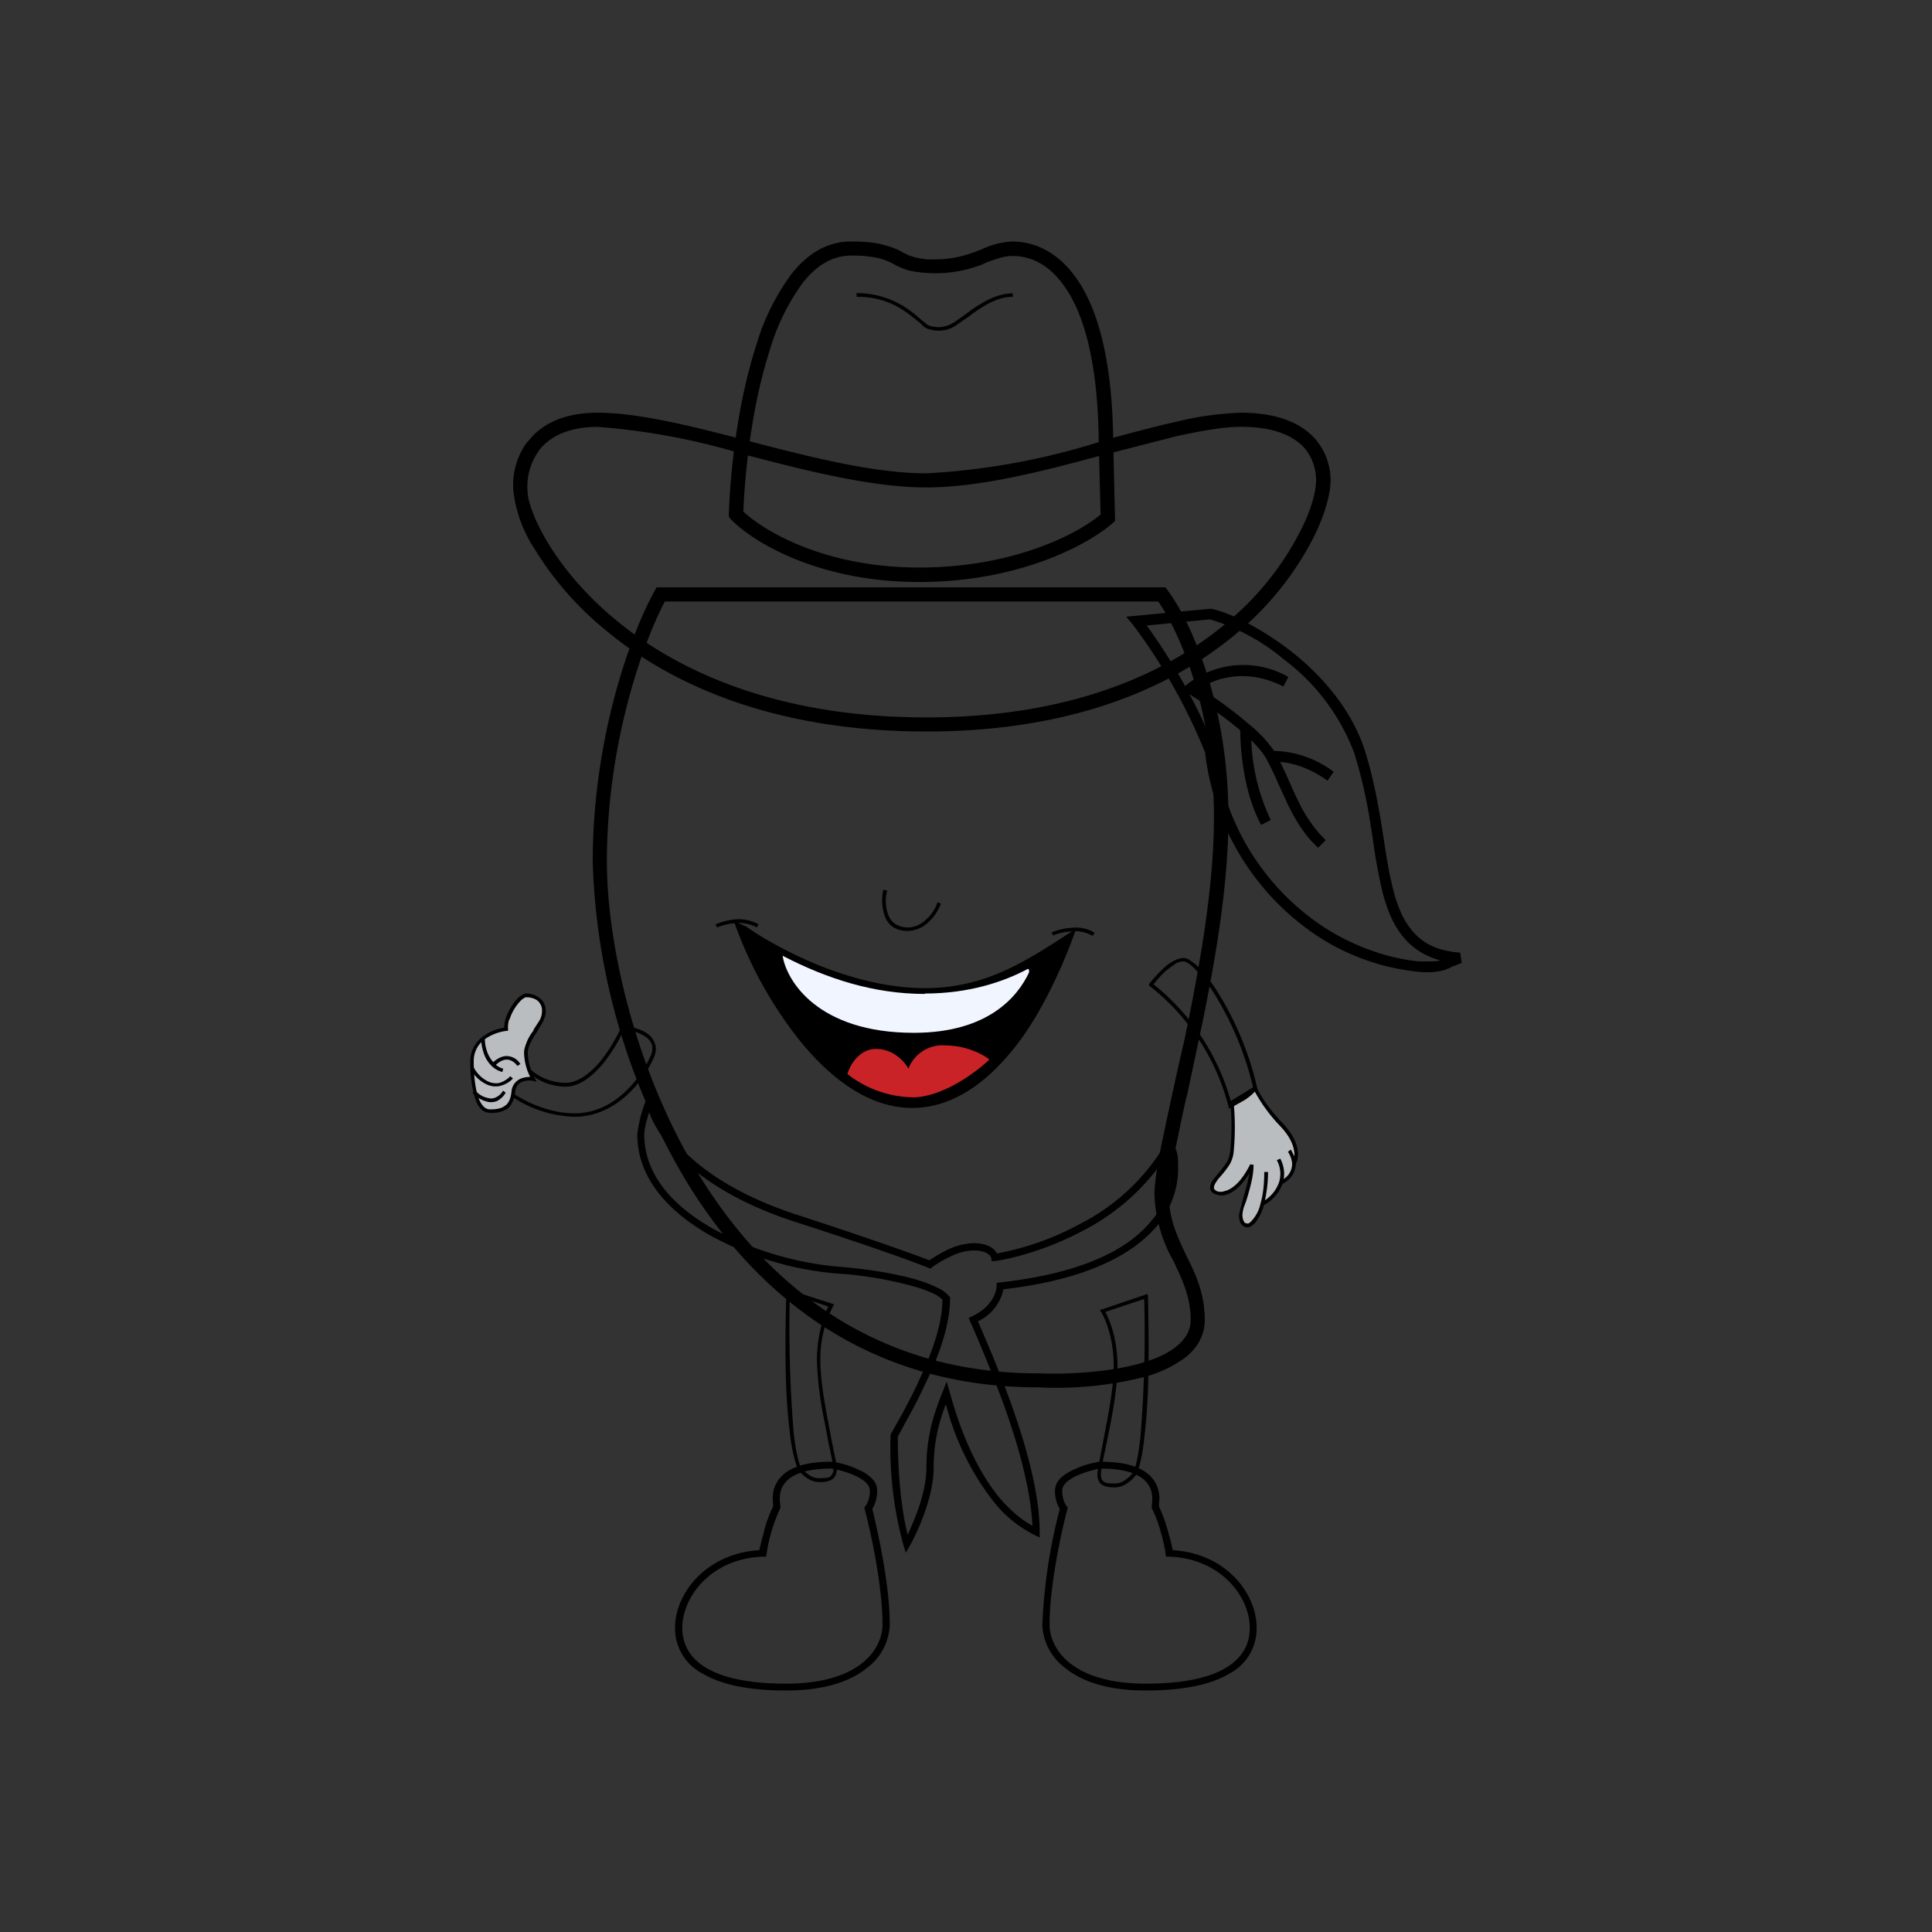 <svg xmlns="http://www.w3.org/2000/svg" width="3em" height="3em" viewBox="0 0 24 24"><rect x="0" y="0" width="24" height="24" fill="#333333" stroke="none"/><g fill="none"><path fill="url(#)" d="M10.807 18.519c0-.152-.317-.246-.474-.275c-.772 0-.634.422-.634.483a2 2 0 0 0-.18.611c-.659 0-1.042.483-1.042.886c0 .398.36.692 1.288.692s1.198-.44 1.198-.735c0-.487-.151-1.174-.227-1.454c.024-.019.071-.094.071-.208"/><path fill="#000" d="M10.343 18.158c.09.014.217.047.322.1a.5.5 0 0 1 .151.094c.048.043.08.095.08.166a.43.43 0 0 1-.06.227c.075.303.217.957.217 1.435a.7.7 0 0 1-.284.54c-.204.166-.526.28-1.004.28c-.474 0-.815-.076-1.042-.213a.63.63 0 0 1-.337-.569c0-.426.389-.923 1.047-.961q.019-.096.048-.19c.023-.114.07-.246.123-.355v-.014l-.005-.071c0-.057.005-.133.047-.204c.086-.156.284-.265.682-.265zm-.645.568a2 2 0 0 0-.18.611c-.658 0-1.042.483-1.042.886c0 .398.36.692 1.289.692s1.198-.44 1.198-.735c0-.488-.151-1.174-.227-1.454c.023-.019.07-.095.07-.208c0-.152-.317-.247-.473-.275c-.701 0-.654.346-.64.455v.028z"/><path fill="url(#)" d="M10.959 20.223c-.228.19-.63.379-1.284.379c-.573 0-.985-.237-1.198-.417v.038c0 .398.36.692 1.288.692c.886 0 1.17-.403 1.198-.692z"/><path fill="url(#)" d="M13.2 18.519c0-.152.312-.246.473-.275c.767 0 .63.422.63.483c.114.209.18.55.18.611c.658 0 1.042.483 1.042.886c0 .398-.36.692-1.289.692s-1.198-.44-1.198-.735c0-.487.152-1.174.227-1.454c-.023-.019-.066-.094-.066-.208"/><path fill="#000" d="M13.658 18.158c-.09.014-.218.047-.322.1a.6.6 0 0 0-.151.094a.23.23 0 0 0-.08.166c0 .094.027.175.06.227q-.185.706-.217 1.435a.7.7 0 0 0 .284.54c.204.166.521.28 1.004.28c.474 0 .815-.076 1.042-.213a.63.63 0 0 0 .332-.569c0-.426-.384-.923-1.042-.961a2 2 0 0 0-.047-.19a2 2 0 0 0-.124-.355v-.014l.005-.071a.4.4 0 0 0-.047-.204c-.086-.156-.285-.265-.683-.265zm.645.568c.113.209.18.55.18.611c.658 0 1.042.483 1.042.886c0 .398-.36.692-1.289.692s-1.198-.44-1.198-.735c0-.488.151-1.174.227-1.454c-.024-.019-.07-.095-.07-.208c0-.152.316-.247.473-.275c.7 0 .654.346.64.455v.028z"/><path fill="url(#)" d="M13.043 20.223c.227.19.63.379 1.284.379c.573 0 .985-.237 1.198-.417v.038c0 .398-.36.692-1.288.692c-.886 0-1.17-.403-1.194-.692"/><path fill="url(#)" d="M9.926 18.235c-.161-.408-.157-1.635-.133-2.193l.535.175c-.052.085-.156.331-.156.687c0 .445.175 1.132.199 1.307s-.11.175-.199.175c-.095 0-.18-.066-.246-.151"/><path fill="#000" d="m9.774 16.013l.587.19l-.014.028a1.4 1.4 0 0 0-.156.673c0 .222.047.502.095.748q.05.278.109.554a.23.23 0 0 1-.015.119a.13.13 0 0 1-.057.061a.3.3 0 0 1-.151.024c-.1 0-.194-.071-.265-.161v-.005a2 2 0 0 1-.095-.445a7 7 0 0 1-.047-.602c-.015-.426-.005-.876.004-1.155v-.029zm.038.057q-.023.863.047 1.724c.02.18.048.332.086.427c.066.085.146.142.227.142c.047 0 .095 0 .133-.015a.1.1 0 0 0 .037-.047c.01-.014.015-.047.005-.085c0-.047-.019-.119-.038-.218l-.01-.038l-.056-.298a4.4 4.4 0 0 1-.095-.758c0-.332.09-.569.142-.673l-.473-.161z"/><path fill="url(#)" d="M7.027 13.469c.317 0 .606-.469.71-.706c.17.014.484.114.36.379c-.156.332-.492.71-.961.71c-.374 0-.706-.194-.824-.288l.132-.427a.68.68 0 0 0 .583.332"/><path fill="#000" d="M7.724 12.74h.019c.085.01.213.038.298.1a.23.23 0 0 1 .095.128c.019.047.014.114-.02.185c-.155.331-.496.72-.98.72a1.47 1.47 0 0 1-.838-.294l-.014-.01l.156-.483l.024.048a.66.66 0 0 0 .563.317c.147 0 .294-.109.422-.256a2 2 0 0 0 .27-.44zm.028.048a2 2 0 0 1-.27.436c-.128.147-.284.275-.455.275a.7.7 0 0 1-.573-.304l-.118.36c.128.095.445.275.805.275c.45 0 .782-.37.933-.696a.22.22 0 0 0 .024-.157a.2.2 0 0 0-.08-.099a.6.6 0 0 0-.266-.09"/><path fill="#B9BDC0" d="M6.534 13.076c0 .142.062.28.09.332c-.076-.014-.227-.005-.246.156c-.024.2-.133.237-.29.237c-.155 0-.222-.26-.222-.616c0-.284.284-.379.427-.398c-.029-.156.151-.421.241-.421s.223.047.223.199c0 .156-.223.331-.223.511"/><path fill="#000" d="M6.486 12.36a.1.1 0 0 1 .048-.019c.047 0 .109.014.156.048c.052.033.09.094.09.175c0 .047-.019.09-.038.133l-.07.118l-.006.01a1 1 0 0 0-.075.127a.3.3 0 0 0-.034.123c0 .138.057.27.086.318l.023.047l-.047-.014a.24.24 0 0 0-.133.014c-.042.014-.08.052-.085.123c-.014.105-.047.171-.104.213a.35.35 0 0 1-.208.048c-.095 0-.157-.076-.19-.19a1.5 1.5 0 0 1-.057-.45a.38.38 0 0 1 .17-.317a.55.55 0 0 1 .252-.1a.4.4 0 0 1 .019-.118a.7.7 0 0 1 .156-.256a.3.3 0 0 1 .047-.033m-.16.303a.3.3 0 0 0-.015.119v.024h-.019a.6.6 0 0 0-.256.094a.33.33 0 0 0-.151.284c0 .176.019.332.052.436q.058.163.152.161c.075 0 .137-.01.18-.042c.047-.029.075-.086.085-.18a.19.19 0 0 1 .118-.161a.3.3 0 0 1 .114-.02a.7.7 0 0 1-.076-.303c0-.047.02-.094.038-.142a.6.6 0 0 1 .08-.132v-.01l.076-.118a.25.25 0 0 0 .029-.11a.16.16 0 0 0-.067-.141a.24.24 0 0 0-.132-.033c-.005 0-.014 0-.024.01a.2.2 0 0 0-.038.028a.6.6 0 0 0-.142.236z"/><path fill="url(#)" d="M14.88 16.397c0 .672-1.326.781-1.989.753c-4.126 0-5.443-4.472-5.443-6.442c0-1.578.507-2.876.758-3.326h6.225c.246.327.739 1.336.739 2.771c0 1.791-.74 4.05-.74 4.69c0 .644.45.933.45 1.554"/><path fill="#000" d="M8.155 7.296h6.323l.024.034c.26.34.758 1.373.758 2.823c0 .904-.19 1.928-.374 2.794l-.133.626c-.047.19-.085.374-.118.54c-.071.331-.114.582-.114.734c0 .298.104.512.213.744l.005.01c.114.227.227.468.227.795c0 .199-.1.36-.25.474c-.169.12-.359.205-.56.25a4.5 4.5 0 0 1-1.264.114c-2.104 0-3.487-1.136-4.344-2.524a8.2 8.2 0 0 1-1.185-4.003c0-1.596.507-2.904.768-3.363zm.104.176c-.251.473-.72 1.724-.72 3.235c0 .966.327 2.563 1.16 3.913c.834 1.345 2.17 2.44 4.193 2.44h.004c.327.013.815-.006 1.218-.11c.199-.052.374-.123.492-.218c.119-.094.185-.203.185-.336c0-.284-.104-.497-.213-.73a1.8 1.8 0 0 1-.237-.819c0-.175.047-.445.118-.772q.122-.585.256-1.165c.18-.867.365-1.871.365-2.757c0-1.37-.45-2.336-.692-2.681zM6.05 13.473a.44.44 0 0 1-.203-.19l.038-.023a.4.4 0 0 0 .18.175c.042.02.085.024.127.02a.3.3 0 0 0 .147-.086l.033.029a.33.33 0 0 1-.17.094a.26.26 0 0 1-.152-.019m.005.213a.37.37 0 0 1-.185-.108l.033-.034a.27.27 0 0 0 .157.095a.13.13 0 0 0 .095-.005a.2.2 0 0 0 .094-.085l.033.024a.26.26 0 0 1-.108.104a.2.2 0 0 1-.119.01"/><path fill="#B9BDC0" d="M15.26 14.446c.085-.143.066-.56.043-.749l.288-.18c.024.062.124.237.332.464c.218.232.19.408.152.464c.01.128-.095.214-.161.247a.5.5 0 0 1-.232.265c-.057.204-.147.265-.18.265c-.043 0-.086-.023-.086-.132s.133-.356.133-.616c-.223.46-.493.374-.493.284s.095-.132.204-.312"/><path fill="#000" d="m15.6 13.484l.015.028c.019.053.114.228.332.455c.208.227.194.412.151.488a.29.29 0 0 1-.166.251a.5.5 0 0 1-.232.265a.6.6 0 0 1-.1.209a.2.2 0 0 1-.051.047a.1.1 0 0 1-.048.02a.1.1 0 0 1-.076-.034q-.034-.037-.033-.123q.021-.096.048-.19l.019-.07c.023-.077.047-.167.061-.257c-.1.17-.208.247-.294.27a.2.2 0 0 1-.132-.01c-.033-.013-.062-.042-.062-.075c0-.052.029-.095.067-.137l.018-.024a2 2 0 0 0 .124-.161a.4.4 0 0 0 .042-.142a3 3 0 0 0 0-.597l-.004-.014l.326-.2zm.114 1.426a.44.44 0 0 0 .176-.228a.35.35 0 0 0-.029-.27l.043-.019a.4.4 0 0 1 .043.252a.22.22 0 0 0 .104-.195a.3.3 0 0 0-.052-.142l.037-.028l.043.085c.005-.08-.019-.208-.17-.37a2 2 0 0 1-.327-.445l-.256.156q.027.297 0 .593a.4.4 0 0 1-.047.16c-.048.077-.095.129-.128.167l-.02.023c-.032.048-.051.071-.051.11q0 .015.033.037a.14.14 0 0 0 .1 0c.085-.019.203-.104.317-.332l.042.005c0 .138-.038.266-.07.38l-.02.066l-.028.075a.4.4 0 0 0-.02.1c0 .052.015.08.025.095q.013.014.047.014l.019-.01a.45.45 0 0 0 .133-.237c.028-.094.047-.222.047-.393h.047c0 .142-.019.26-.038.35"/><path fill="url(#)" d="M14.099 18.3c.16-.407.156-1.634.132-2.193l-.535.175c.052.085.156.332.156.687c0 .445-.175 1.132-.198 1.307s.113.176.198.176c.095 0 .18-.067.247-.152"/><path fill="#000" d="m14.256 16.074l-.592.2l.014.023c.048.076.157.322.157.672c0 .223-.048.502-.095.749l-.057.298q-.026.13-.047.26a.2.2 0 0 0 .01.114a.12.12 0 0 0 .056.062a.35.35 0 0 0 .152.024c.1 0 .194-.071.265-.161v-.01c.047-.104.076-.256.095-.44c.023-.18.037-.389.047-.602c.014-.426.005-.876 0-1.156l-.005-.028zm-.042.062q.023.863-.048 1.724c-.019.18-.047.332-.085.426c-.066.086-.147.142-.227.142c-.048 0-.095 0-.128-.014a.08.08 0 0 1-.043-.047a.2.2 0 0 1-.005-.085q.02-.13.048-.256l.061-.299c.048-.246.095-.53.095-.758c0-.331-.095-.568-.152-.672zm-8.21-3.07a.6.6 0 0 1-.028-.17h.047a.5.5 0 0 0 .024.156a.4.4 0 0 0 .08.142c.076-.066.143-.085.204-.071a.2.2 0 0 1 .133.095l-.038.024a.17.17 0 0 0-.104-.076c-.038-.01-.095 0-.161.061a.2.2 0 0 0 .09.048l-.01.042a.3.3 0 0 1-.128-.07a.4.4 0 0 1-.109-.18m5.486-.725a4.4 4.4 0 0 1-2.255-.772c.265.71 1.061 2.127 2.099 2.127c1.032 0 1.714-1.42 1.942-2.06c-.195.213-.858.71-1.786.71z"/><path fill="#000" d="m9.115 11.441l.157.071c.18.128.506.318.9.479c.397.16.862.284 1.316.284c.777 0 1.28-.35 1.88-.739c-.108.322-.378.966-.71 1.407c-.331.44-.776.82-1.326.82s-1.023-.38-1.388-.825a5.1 5.1 0 0 1-.772-1.345zm.26.299c.143.331.38.758.673 1.113c.356.44.796.777 1.28.777c.487 0 .9-.332 1.226-.763a4.7 4.7 0 0 0 .56-1c-.47.35-1.04.54-1.626.54c-.473 0-.956-.127-1.364-.293a5 5 0 0 1-.748-.374"/><path fill="#C92327" d="M11.333 13.631a1.35 1.35 0 0 1-.806-.289c.029-.104.143-.312.356-.312c.218 0 .36.165.402.246a.45.45 0 0 1 .446-.29c.284 0 .492.12.559.176c-.161.156-.583.47-.957.47"/><path fill="#F1F5FF" d="M11.489 12.342c.54 0 .975-.142 1.283-.308c.014.015.014.029.01.048c-.133.284-.493.748-1.43.748c-1.194 0-1.583-.649-1.63-.957c.55.285 1.132.474 1.767.474z"/><path fill="url(#)" d="M14.701 11.925c-.142 0-.332.204-.403.308c.484.38.828.91.981 1.506c.085-.038.26-.133.313-.223c-.2-.885-.71-1.591-.891-1.591"/><path fill="#000" d="M14.33 12.227c.472.378.81.895.967 1.478l.138-.076a.5.5 0 0 0 .132-.118a3.9 3.9 0 0 0-.45-1.113a1.8 1.8 0 0 0-.246-.332a.6.6 0 0 0-.104-.095c-.029-.019-.048-.028-.067-.028a.2.2 0 0 0-.104.033l-.109.08q-.086.079-.156.171m.247-.289a.3.3 0 0 1 .123-.038q.044.001.095.038a.6.6 0 0 1 .11.095a2 2 0 0 1 .25.34c.18.295.36.693.46 1.138v.019a.7.7 0 0 1-.157.137l-.17.095l-.024.01l-.005-.03a2.78 2.78 0 0 0-.975-1.491l-.015-.014l.01-.02a1.6 1.6 0 0 1 .18-.194a.5.5 0 0 1 .118-.085m-5.452-.469a.7.7 0 0 0-.218.052l-.019-.038a.8.8 0 0 1 .237-.061a.5.5 0 0 1 .298.061l-.023.038a.46.46 0 0 0-.275-.052m4.173.104a.6.6 0 0 0-.218.048l-.018-.038a.8.8 0 0 1 .236-.057c.095-.01.204 0 .299.062l-.024.038a.46.46 0 0 0-.275-.057zm-2.311-.203a.6.6 0 0 1-.015-.318l.048.01a.5.5 0 0 0 .01.293a.24.24 0 0 0 .085.119a.3.3 0 0 0 .17.047a.33.33 0 0 0 .204-.085a.5.5 0 0 0 .156-.227l.043.014a.6.6 0 0 1-.17.246a.38.38 0 0 1-.233.095a.33.33 0 0 1-.199-.052a.3.3 0 0 1-.1-.142"/><path fill="url(#)" d="M16.884 9.334c-.317-.976-1.426-1.625-1.847-1.706l-.92.09c.19.237.63.886.915 1.611c.379 2.368 2.345 2.681 2.634 2.681s.222-.019.473-.109c-1.141-.09-.852-1.35-1.255-2.567"/><path fill="#000" d="M15.036 7.562h.01c.227.047.615.236.994.53c.38.298.744.715.91 1.217c.1.313.16.626.208.915l.029.184c.033.223.066.427.113.616c.057.237.138.427.266.564c.123.137.303.227.573.246l.019.128l-.133.052l-.014.01l-.071.028a.9.9 0 0 1-.275.024a2.8 2.8 0 0 1-1.317-.46a3.17 3.17 0 0 1-1.378-2.269a7 7 0 0 0-.9-1.591l-.08-.095zm-.791.208a7.4 7.4 0 0 1 .853 1.54v.014a3.04 3.04 0 0 0 1.326 2.179c.559.37 1.108.44 1.241.44c.142 0 .19 0 .227-.014a.86.86 0 0 1-.426-.251c-.152-.161-.237-.38-.298-.62a7 7 0 0 1-.114-.635l-.028-.176a6 6 0 0 0-.204-.895a2.6 2.6 0 0 0-.867-1.156a2.6 2.6 0 0 0-.924-.502z"/><path fill="#000" d="M14.91 8.551c.189-.128.577-.255 1.032-.023l.062-.119a1.13 1.13 0 0 0-1.26.095l-.128.118h.16l.048.034q.308.185.583.416c0 .251.047.791.26 1.175l.119-.061a2.5 2.5 0 0 1-.242-.99c.085.085.152.165.19.236q.08.149.146.304l.114.25c.095.195.213.394.38.545l.094-.094a1.7 1.7 0 0 1-.35-.507c-.043-.08-.076-.166-.114-.247l-.02-.047l-.08-.17c.133.009.35.061.587.232l.076-.11a1.27 1.27 0 0 0-.739-.26a1.6 1.6 0 0 0-.312-.331a5 5 0 0 0-.607-.446"/><path fill="url(#)" d="M7.424 5.213c-.838 0-.985.593-.957.886c0 .535 1.25 2.904 5.04 2.904c3.794 0 4.931-2.416 4.931-3.032c0-.246-.132-.758-1.023-.758c-.895 0-2.634.758-3.908.758c-1.27 0-3.031-.758-4.083-.758"/><path fill="#000" d="M6.695 5.6a.75.75 0 0 0-.142.493v.005c0 .109.071.341.247.635c.17.284.44.625.824.947c.767.644 2.008 1.232 3.884 1.232s3.089-.597 3.828-1.26a3.6 3.6 0 0 0 .786-.995c.166-.303.227-.554.227-.692a.62.62 0 0 0-.151-.407c-.123-.133-.356-.256-.782-.256c-.213 0-.483.048-.791.114l-.81.208l-.19.048c-.7.19-1.468.383-2.117.383s-1.421-.19-2.146-.379l-.094-.023a8.4 8.4 0 0 0-1.843-.35c-.393 0-.616.141-.734.298zm-.142-.108c.157-.209.427-.365.872-.365c.511 0 1.184.17 1.87.35l.11.029c.734.19 1.483.374 2.103.374a8.7 8.7 0 0 0 2.26-.426c.284-.076.563-.152.82-.209q.406-.103.828-.118c.46 0 .744.133.91.313c.165.18.203.393.203.525c0 .176-.076.46-.246.777a3.8 3.8 0 0 1-.824 1.042c-.777.692-2.032 1.303-3.95 1.303c-1.915 0-3.198-.597-3.999-1.27a4 4 0 0 1-.867-.994a1.66 1.66 0 0 1-.265-.72a.9.9 0 0 1 .17-.611z"/><path fill="url(#)" fill-rule="evenodd" d="m8.368 9.244l-.829-.796l.426.796v.554l2.312 1.042l1.099-.734l1.099.734l2.312-1.042v-.554l.426-.796l-.829.796l-2.54.175l-.065.18h-.806l-.066-.18zm2.639.445l.099.265l.27-.156l.27.156l.1-.265z" clip-rule="evenodd"/><path fill="url(#)" d="M10.57 3.091c-1.052 0-1.388 2.198-1.421 3.297c.237.251 1.023.758 2.274.758c1.245 0 2.084-.474 2.34-.71l-.024-.934c-.019-2.236-.867-2.416-1.16-2.416c-.285 0-.47.223-.981.223c-.512 0-.355-.218-1.023-.218z"/><path fill="url(#)" d="M10.57 3.091c-1.052 0-1.388 2.198-1.421 3.297c.237.251 1.023.758 2.274.758c1.245 0 2.084-.474 2.34-.71l-.024-.934c-.019-2.236-.867-2.416-1.16-2.416c-.285 0-.47.223-.981.223c-.512 0-.355-.218-1.023-.218z"/><path fill="#000" d="M9.234 6.354c.25.237 1.004.696 2.183.696c1.185 0 1.98-.426 2.255-.658l-.023-.89c-.01-1.11-.223-1.687-.46-1.99c-.227-.299-.483-.332-.611-.332c-.104 0-.19.033-.313.076l-.061.028a1.6 1.6 0 0 1-.914.076a1 1 0 0 1-.19-.08a.8.8 0 0 0-.18-.072a1.5 1.5 0 0 0-.346-.033c-.232 0-.426.119-.597.332a2.7 2.7 0 0 0-.416.848c-.214.663-.304 1.454-.327 1.999m.606-2.96c.19-.238.431-.394.73-.394c.175 0 .298.014.393.038q.14.037.222.08l.024.015c.047.023.08.042.133.056a.8.8 0 0 0 .255.034c.242 0 .403-.052.545-.105l.057-.023A1 1 0 0 1 12.578 3c.166 0 .483.052.753.403c.27.345.488.97.498 2.098l.023.971l-.028.024c-.28.25-1.137.734-2.407.734s-2.084-.512-2.34-.782l-.023-.028v-.033c.019-.56.113-1.393.336-2.084c.094-.328.247-.636.45-.91"/><path fill="#000" d="M11.228 3.859a1 1 0 0 0-.587-.171v-.047a1.1 1.1 0 0 1 .615.184q.106.073.161.124l.038.033l.048.038a.15.15 0 0 0 .066.033a.4.4 0 0 0 .118.01a.4.4 0 0 0 .172-.063L12 3.9l.062-.047c.147-.1.322-.209.52-.209v.043c-.184 0-.345.1-.492.204l-.057.042l-.151.105a.38.38 0 0 1-.322.056a.2.2 0 0 1-.086-.037l-.047-.048l-.038-.028a2 2 0 0 0-.161-.123"/><path fill="url(#)" d="M9.949 15.155c-1.412-.44-1.838-1.175-1.876-1.483a1.2 1.2 0 0 0-.114.422c0 1.061 1.54 1.61 2.416 1.682c.867.066 1.289.241 1.379.355c0 .64-.56 1.525-.644 1.705c0 .744.104 1.208.156 1.35c.095-.18.284-.616.284-.952c0-.426.114-.71.204-.933c.355 1.326.938 1.639 1.118 1.729c0-.952-.692-2.416-.782-2.634c.246-.114.332-.312.332-.421c2.255-.242 2.164-1.374 2.164-1.483c0-.114 0-.18-.066-.265c-.52.938-1.658 1.321-2.165 1.392c-.004-.047-.07-.132-.265-.132c-.199 0-.44.146-.535.222a29 29 0 0 0-1.61-.554z"/><path fill="#000" d="m8.097 13.51l.02.157c.037.284.445 1.004 1.847 1.444c.928.303 1.42.483 1.582.545c.052-.038.133-.085.218-.128a.8.8 0 0 1 .327-.085c.17 0 .26.062.293.128c.36-.067.707-.19 1.028-.365a2.6 2.6 0 0 0 1.07-1.004l.034-.057l.043.052a.3.3 0 0 1 .066.142c.01.048.01.095.01.147v.014c0 .086.004.389-.247.71c-.27.332-.815.678-1.923.806a.57.57 0 0 1-.317.398l.037.085c.081.19.228.53.37.924c.185.512.36 1.123.36 1.606v.07l-.066-.032a1.5 1.5 0 0 1-.502-.408a3.3 3.3 0 0 1-.597-1.217c-.076.199-.152.45-.152.791c0 .175-.047.374-.109.55a3 3 0 0 1-.19.426l-.047.08l-.028-.09a4.6 4.6 0 0 1-.161-1.364v-.014l.005-.01l.066-.118l.076-.133c.061-.118.142-.265.213-.426c.147-.313.284-.682.284-.99a.4.4 0 0 0-.104-.071a1.6 1.6 0 0 0-.26-.095a4.7 4.7 0 0 0-.976-.16a4 4 0 0 1-1.55-.474c-.497-.285-.9-.697-.9-1.251q.026-.229.114-.44zm-.047.36a.8.8 0 0 0-.047.223c0 .507.37.9.862 1.175a4 4 0 0 0 1.511.464c.436.033.763.095.995.16q.168.05.274.105a.36.36 0 0 1 .143.104l.014.01v.019c0 .331-.142.72-.299 1.042a6 6 0 0 1-.218.431l-.075.137l-.057.105c0 .601.07 1.018.123 1.222a5 5 0 0 0 .128-.313c.061-.175.104-.36.104-.521c0-.426.114-.725.204-.948l.047-.123l.038.128c.18.663.412 1.061.616 1.313c.166.194.313.298.412.35c-.02-.455-.18-1.014-.355-1.502a19 19 0 0 0-.365-.914l-.057-.128l-.014-.038l.038-.018c.232-.105.308-.285.308-.38v-.037l.038-.005c1.122-.123 1.648-.464 1.894-.777a.97.97 0 0 0 .232-.654v-.01c0-.056 0-.094-.01-.132a.2.2 0 0 0-.013-.047c-.261.415-.63.752-1.066.976c-.417.222-.834.34-1.09.378h-.047l-.005-.037c0-.014-.038-.095-.222-.095a.7.7 0 0 0-.284.076a1.5 1.5 0 0 0-.228.132l-.019.02l-.024-.01c-.123-.052-.62-.237-1.6-.554c-1.246-.389-1.739-1.01-1.872-1.379l-.019.052z"/><defs><linearGradient id="" x1="11.989" x2="11.989" y1="3.001" y2="21.001" gradientUnits="userSpaceOnUse"><stop stop-color="#732417"/><stop offset=".14" stop-color="#9F201D"/><stop offset=".4" stop-color="#76100C"/><stop offset=".63" stop-color="#AF2120"/><stop offset=".88" stop-color="#691306"/></linearGradient><linearGradient id="" x1="11.989" x2="11.989" y1="3" y2="21" gradientUnits="userSpaceOnUse"><stop offset=".49" stop-color="#D8D4D3"/><stop offset="1" stop-color="#A1A299"/></linearGradient><linearGradient id="" x1="12.012" x2="12.012" y1="3.001" y2="21.001" gradientUnits="userSpaceOnUse"><stop stop-color="#732417"/><stop offset=".14" stop-color="#9F201D"/><stop offset=".4" stop-color="#76100C"/><stop offset=".63" stop-color="#AF2120"/><stop offset=".88" stop-color="#691306"/></linearGradient><linearGradient id="" x1="12.001" x2="12.001" y1="3" y2="21" gradientUnits="userSpaceOnUse"><stop offset=".49" stop-color="#D8D4D3"/><stop offset="1" stop-color="#A1A299"/></linearGradient><linearGradient id="" x1="15.838" x2="2.849" y1="12.019" y2="12.019" gradientUnits="userSpaceOnUse"><stop stop-color="#B78806"/><stop offset=".4" stop-color="#EBB80B"/><stop offset="1" stop-color="#BA8E0B"/></linearGradient><linearGradient id="" x1="12.822" x2="18.49" y1="9.261" y2="27.969" gradientUnits="userSpaceOnUse"><stop stop-color="#B78806"/><stop offset=".4" stop-color="#EBB80B"/></linearGradient><linearGradient id="" x1="12" x2="12" y1="3.001" y2="21.002" gradientUnits="userSpaceOnUse"><stop stop-color="#C7451D"/><stop offset=".33" stop-color="#DCB127"/><stop offset=".71" stop-color="#DBAD27"/><stop offset="1" stop-color="#BC3319"/></linearGradient><linearGradient id="" x1="8.162" x2="21.151" y1="12.018" y2="12.018" gradientUnits="userSpaceOnUse"><stop stop-color="#B78806"/><stop offset=".4" stop-color="#EBB80B"/><stop offset="1" stop-color="#BA8E0B"/></linearGradient><linearGradient id="" x1="15.813" x2="11.281" y1="11.977" y2="14.907" gradientUnits="userSpaceOnUse"><stop stop-color="#B78806"/><stop offset=".4" stop-color="#EBB80B"/><stop offset="1" stop-color="#BA8E0B"/></linearGradient><linearGradient id="" x1="14.183" x2="8.941" y1="10.181" y2="13.255" gradientUnits="userSpaceOnUse"><stop stop-color="#114F0B"/><stop offset=".51" stop-color="#298C0C"/><stop offset="1" stop-color="#154A01"/></linearGradient><linearGradient id="" x1="12.016" x2="11.757" y1="5.004" y2="20.998" gradientUnits="userSpaceOnUse"><stop stop-color="#743F1E"/><stop offset=".53" stop-color="#AB6946"/><stop offset="1" stop-color="#552D17"/></linearGradient><linearGradient id="" x1="17.802" x2="5.836" y1="10.664" y2="10.602" gradientUnits="userSpaceOnUse"><stop offset=".09" stop-color="#0C0B09"/><stop offset=".27" stop-color="#5D635F"/><stop offset=".43" stop-color="#020308"/><stop offset=".58" stop-color="#030408"/><stop offset=".73" stop-color="#5D625E"/><stop offset=".9" stop-color="#05060A"/></linearGradient><linearGradient id="" x1="6.184" x2="18.23" y1="12.831" y2="13.067" gradientUnits="userSpaceOnUse"><stop stop-color="#743F1E"/><stop offset=".41" stop-color="#A86644"/><stop offset=".63" stop-color="#A96744"/><stop offset="1" stop-color="#552D17"/></linearGradient><linearGradient id="" x1="12.026" x2="11.851" y1="5.564" y2="19.32" gradientUnits="userSpaceOnUse"><stop stop-color="#743F1E"/><stop offset=".47" stop-color="#A96744" stop-opacity="0"/><stop offset=".66" stop-color="#9E603E" stop-opacity=".13"/><stop offset="1" stop-color="#552D17"/></linearGradient><linearGradient id="" x1="6.757" x2="22.106" y1="-.402" y2="12.592" gradientUnits="userSpaceOnUse"><stop offset=".3" stop-color="#DC0E11"/><stop offset=".47" stop-color="#A0030D"/><stop offset=".58" stop-color="#DD0E11"/><stop offset=".69" stop-color="#9D020C"/><stop offset=".75" stop-color="#DC0E11"/><stop offset=".81" stop-color="#9A010B"/><stop offset=".85" stop-color="#D40C10"/><stop offset=".89" stop-color="#970007"/><stop offset=".94" stop-color="#B50A35"/></linearGradient></defs></g></svg>